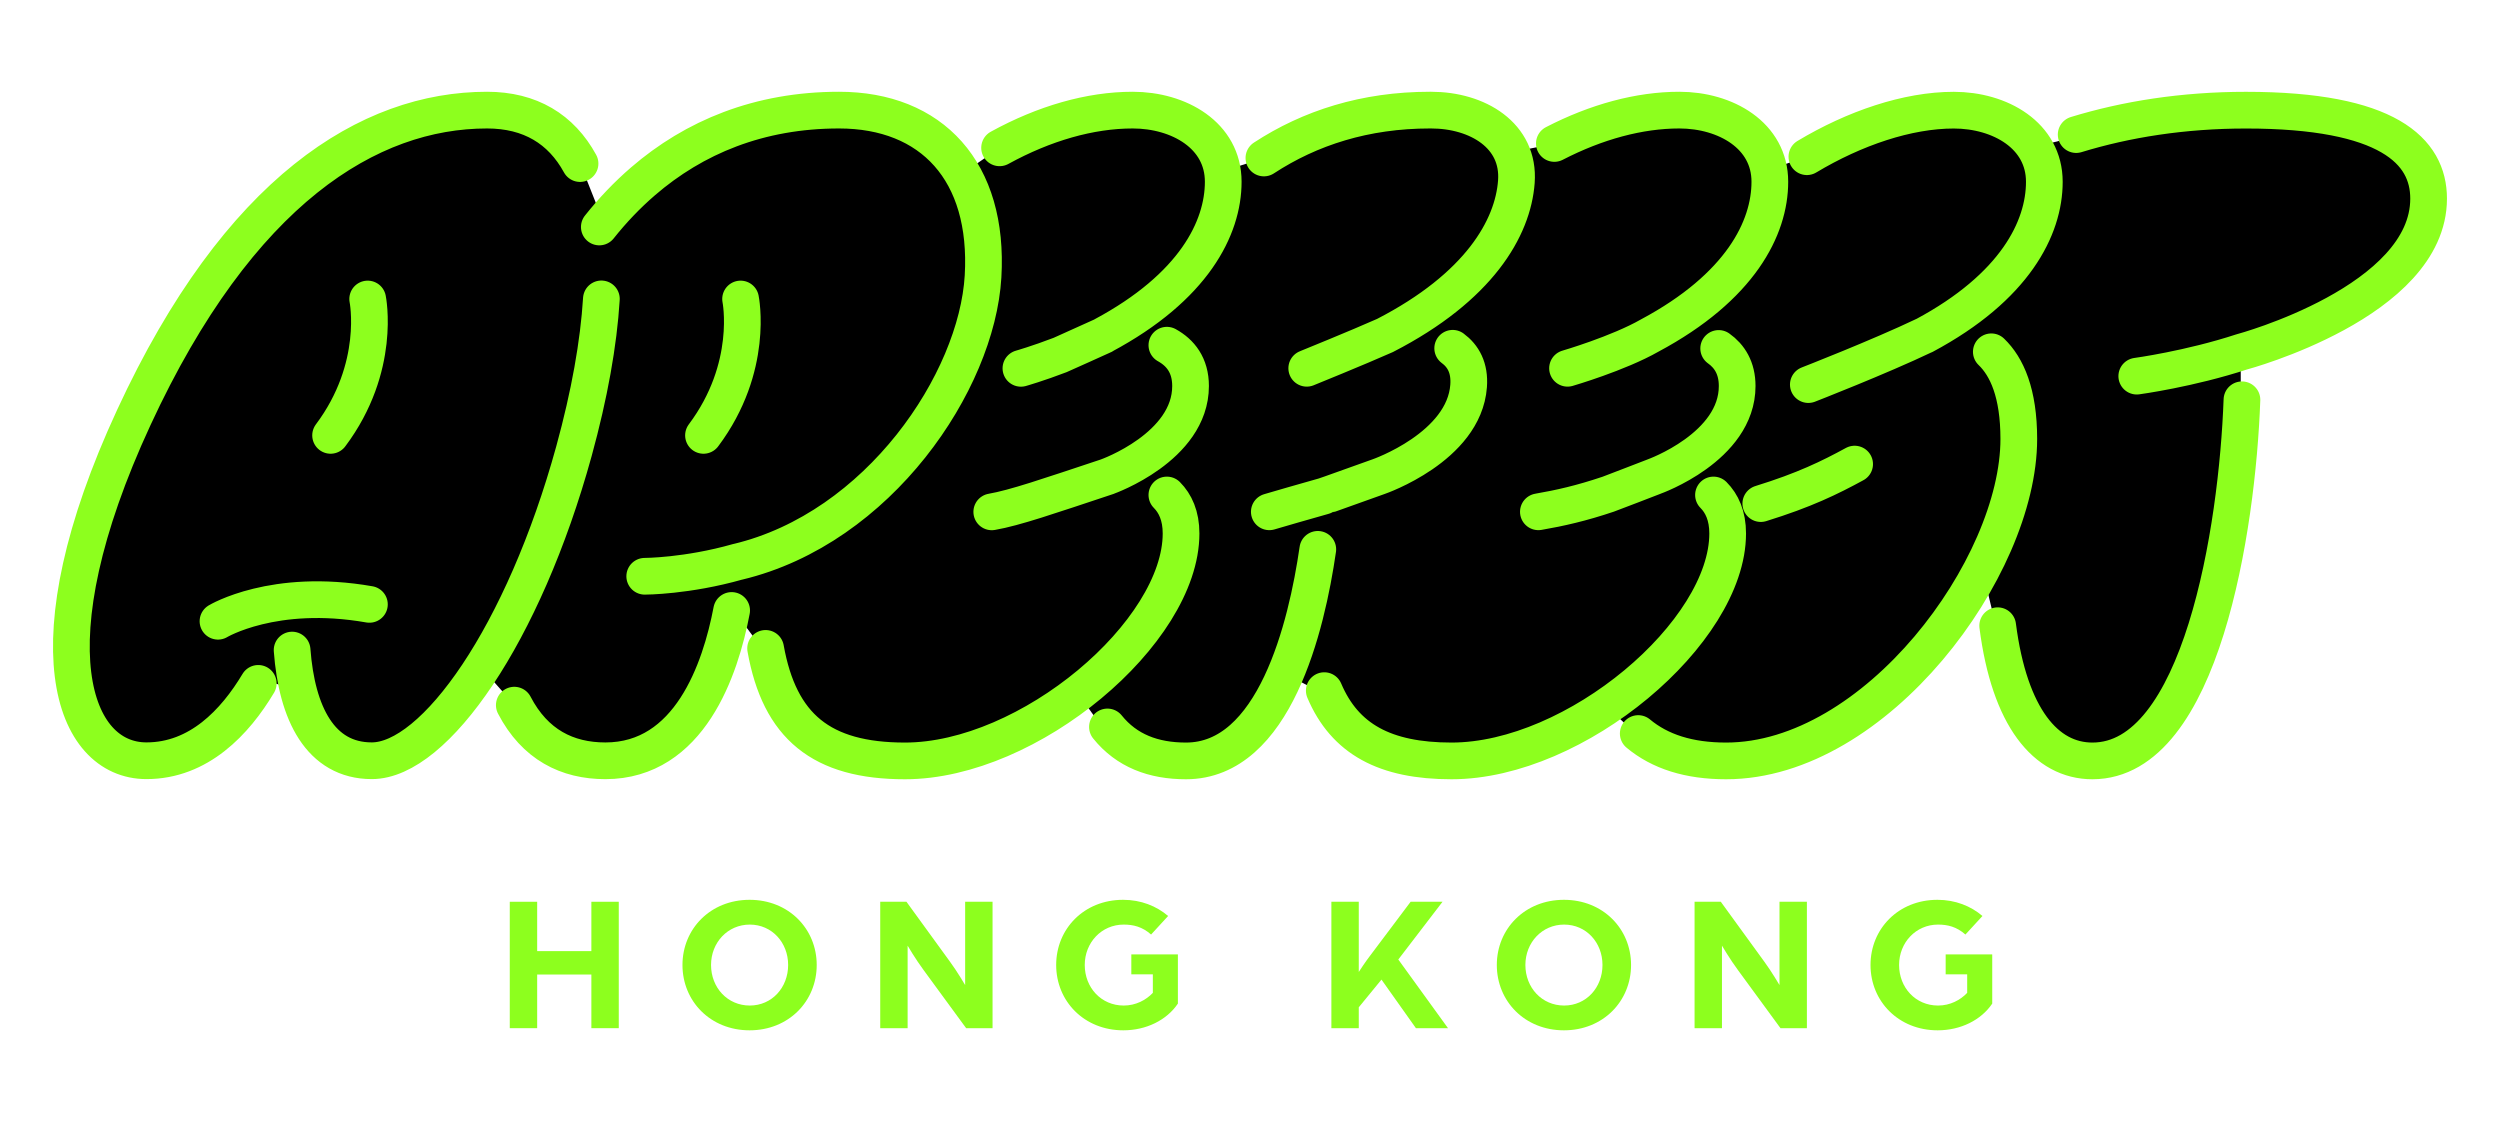 <svg width="1226" height="559" viewBox="0 0 1226 559" fill="none" xmlns="http://www.w3.org/2000/svg" id="svg1939281944_10342">
<path d="M1099.59 172.493C1073.73 180.987 1047.87 184.466 1047.87 184.466ZM863.494 246.959C884.86 240.357 897.351 234.22 909.513 227.589ZM943.725 164.493C921.593 175.069 886.805 188.603 886.805 188.603ZM649.042 243.343C644.331 244.603 622.472 250.987 622.472 250.987ZM679.201 164.521C665.696 170.521 640.824 180.603 640.824 180.603ZM811.148 233.726C809.477 234.329 790.275 241.836 788.659 242.357C775.593 246.768 764.965 249.179 754.419 250.987M809.066 164.521C793.562 173.37 768.718 180.603 768.718 180.603ZM543.117 233.726C514.082 243.37 497.619 249.069 486.361 251.014ZM541.063 164.548C539.775 165.069 521.121 173.617 519.889 174.083C509.041 178.247 500.659 180.63 500.659 180.63M106.899 304.658C106.899 304.658 134.264 288.138 181.159 296.384ZM361.864 275.48C336.828 282.603 316.174 282.603 316.174 282.603ZM363.179 146.63C363.179 146.63 370.054 180.083 344.991 213.507ZM180.31 146.63C180.31 146.63 187.185 180.083 162.122 213.507ZM294.918 146.576C293.576 168.384 289.083 193.507 281.469 221.261C256.761 311.014 213.262 373.069 182.309 373.069C157.081 373.069 145.549 349.782 143.248 318.795M126.649 335.124C115.281 354.138 97.504 373.069 71.81 373.069C35.68 373.069 13.986 316.275 65.619 204.74C117.199 93.233 181.022 54 238.847 54C259.993 54 275.196 63.288 284.454 80.219M293.904 111.315C300.396 103.151 307.546 95.644 315.325 88.932C340.416 67.288 372.273 54 411.471 54C456.887 54 485.101 83.945 482.088 135.589C479.075 187.233 430.947 258.987 361.837 275.507M358.796 299.37C353.318 328.275 338.143 373.097 296.863 373.097C278.181 373.097 262.294 365.206 252.214 345.809M490.196 72.493C512.055 60.493 534.571 54 555.471 54C578.179 54 599.873 66.384 599.873 89.123C599.873 111.863 585.41 140.767 541.008 164.521M572.235 169.288C578.836 172.932 583.849 179.069 583.849 189.315C583.849 219.261 543.062 233.726 543.062 233.726M572.235 242.74C576.344 246.877 579.192 252.905 579.192 261.617C579.192 310.165 504.631 373.151 443.794 373.151C402.788 373.151 382.299 356.275 375.451 317.973M619.815 77.48C642.44 62.685 669.476 54 701.224 54H701.826C724.534 54 745.298 66.384 743.627 89.123C741.956 111.863 725.356 140.767 679.201 164.521M712.4 170.795C717.495 174.548 720.891 180.356 720.206 189.315C717.988 219.261 676.133 233.726 676.133 233.726C649.343 243.37 649.015 243.37 649.015 243.37M646.248 269.398C640.77 307.288 624.992 373.151 581.603 373.151C565.661 373.151 552.513 368.193 543.09 356.494M762.253 70.356C782.852 59.726 803.916 54 823.529 54C846.237 54 867.932 66.384 867.932 89.123C867.932 111.863 853.469 140.767 809.066 164.521M842.841 170.877C848.127 174.63 851.907 180.439 851.907 189.315C851.907 219.261 811.121 233.726 811.121 233.726M840.293 242.74C844.402 246.877 847.251 252.905 847.251 261.617C847.251 310.165 772.69 373.151 711.852 373.151C679.173 373.151 659.506 362.439 649.425 338.686M803.396 359.727C814.052 368.604 828.213 373.151 846.484 373.151C919.785 373.151 990.018 278.494 990.018 215.261C990.018 192.713 984.129 179.809 976.541 172.521M943.671 164.548C988.073 140.795 1002.54 111.891 1002.54 89.151C1002.54 66.411 980.841 54.027 958.133 54.027C935.426 54.027 909.458 62.849 886.093 76.849M1018.15 66C1042.61 58.521 1070.52 54.027 1101.42 54.027C1171.02 54.027 1190.99 74 1190.99 97.397C1190.99 148 1099.53 172.521 1099.53 172.521M1099.45 196.055C1097.18 259.288 1079.43 373.151 1026.12 373.151C1003.3 373.151 985.443 351.809 979.664 306.85" fill="black"/>
<path fill-rule="evenodd" clip-rule="evenodd" d="M295.034 106.641L318.457 83.218L466.432 88.873L498.006 67.195L576.235 61.069L602.154 83.218L628.073 74.735H741.175L777.933 67.195L855.69 61.069L867.472 83.218L901.874 71.436L987.642 61.069L1003.67 83.218L1000.84 71.436L1025.81 64.839L1150.23 114.792L1098.86 174.642V213.285L987.642 343.823L972.562 281.146L808.565 365.972L789.714 348.064L648.808 340.053L633.257 332.042L602.154 365.972L542.776 359.846L528.638 340.053L375.008 319.789L358.985 298.111L288.297 359.846L254.366 348.064L228.659 319.075L207.712 355.605L127.127 332.984L100.736 255.227L200.172 111.965L284.998 81.333L295.034 106.641Z" fill="black"/>
<path d="M1099.59 172.493C1073.73 180.987 1047.87 184.466 1047.87 184.466M863.494 246.959C884.86 240.357 897.351 234.22 909.513 227.589M943.725 164.493C921.593 175.069 886.805 188.603 886.805 188.603M649.042 243.343C644.331 244.603 622.472 250.987 622.472 250.987M640.824 180.603C640.824 180.603 665.696 170.521 679.201 164.521C725.356 140.767 741.956 111.863 743.627 89.123C745.298 66.384 724.534 54 701.826 54H701.224C669.476 54 642.44 62.685 619.815 77.48M811.148 233.726C809.477 234.329 790.275 241.836 788.659 242.357C775.593 246.768 764.965 249.179 754.419 250.987M768.718 180.603C768.718 180.603 793.562 173.37 809.066 164.521C853.469 140.767 867.932 111.863 867.932 89.123C867.932 66.384 846.237 54 823.529 54C803.916 54 782.852 59.726 762.253 70.356M543.117 233.726C514.082 243.37 497.619 249.069 486.361 251.014M541.063 164.548C539.775 165.069 521.121 173.617 519.889 174.083C509.041 178.247 500.659 180.63 500.659 180.63M106.899 304.658C106.899 304.658 134.264 288.138 181.159 296.384M361.864 275.48C336.828 282.603 316.174 282.603 316.174 282.603M363.179 146.63C363.179 146.63 370.054 180.083 344.991 213.507M180.31 146.63C180.31 146.63 187.185 180.083 162.122 213.507M294.918 146.576C293.576 168.384 289.083 193.507 281.469 221.261C256.761 311.014 213.262 373.069 182.309 373.069C157.081 373.069 145.549 349.782 143.248 318.795M126.649 335.124C115.281 354.138 97.504 373.069 71.81 373.069C35.68 373.069 13.986 316.275 65.619 204.74C117.199 93.233 181.022 54 238.847 54C259.993 54 275.196 63.288 284.454 80.219M293.904 111.315C300.396 103.151 307.546 95.644 315.325 88.932C340.416 67.288 372.273 54 411.471 54C456.887 54 485.101 83.945 482.088 135.589C479.075 187.233 430.947 258.987 361.837 275.507M358.796 299.37C353.318 328.275 338.143 373.097 296.863 373.097C278.181 373.097 262.294 365.206 252.214 345.809M490.196 72.493C512.055 60.493 534.571 54 555.471 54C578.179 54 599.873 66.384 599.873 89.123C599.873 111.863 585.41 140.767 541.008 164.521M572.235 169.288C578.836 172.932 583.849 179.069 583.849 189.315C583.849 219.261 543.062 233.726 543.062 233.726M572.235 242.74C576.344 246.877 579.192 252.905 579.192 261.617C579.192 310.165 504.631 373.151 443.794 373.151C402.788 373.151 382.299 356.275 375.451 317.973M712.4 170.795C717.495 174.548 720.891 180.356 720.206 189.315C717.988 219.261 676.133 233.726 676.133 233.726C649.343 243.37 649.015 243.37 649.015 243.37M646.248 269.398C640.77 307.288 624.992 373.151 581.603 373.151C565.661 373.151 552.513 368.193 543.09 356.494M842.841 170.877C848.127 174.63 851.907 180.439 851.907 189.315C851.907 219.261 811.121 233.726 811.121 233.726M840.293 242.74C844.402 246.877 847.251 252.905 847.251 261.617C847.251 310.165 772.69 373.151 711.852 373.151C679.173 373.151 659.506 362.439 649.425 338.686M803.396 359.727C814.052 368.604 828.213 373.151 846.484 373.151C919.785 373.151 990.018 278.494 990.018 215.261C990.018 192.713 984.129 179.809 976.541 172.521M943.671 164.548C988.073 140.795 1002.54 111.891 1002.54 89.151C1002.54 66.411 980.841 54.027 958.133 54.027C935.426 54.027 909.458 62.849 886.093 76.849M1018.15 66C1042.61 58.521 1070.52 54.027 1101.42 54.027C1171.02 54.027 1190.99 74 1190.99 97.397C1190.99 148 1099.53 172.521 1099.53 172.521M1099.45 196.055C1097.18 259.288 1079.43 373.151 1026.12 373.151C1003.3 373.151 985.443 351.809 979.664 306.85" stroke="#8DFF1E" stroke-width="18" stroke-linecap="round" stroke-linejoin="round"/>
<path d="M249.992 504.215V442.224H263.427V466.427H290.009V442.224H303.444V504.215H290.009V477.907H263.427V504.215H249.992Z" fill="#8DFF1E"/>
<path d="M367.6 505.267C348.407 505.267 334.684 491.013 334.684 473.219C334.684 455.521 348.407 441.267 367.6 441.267C386.793 441.267 400.515 455.521 400.515 473.219C400.515 491.013 386.793 505.267 367.6 505.267ZM367.696 493.118C378.54 493.118 386.505 484.317 386.505 473.219C386.505 462.218 378.54 453.417 367.696 453.417C356.852 453.417 348.695 462.218 348.695 473.219C348.695 484.317 356.756 493.118 367.696 493.118Z" fill="#8DFF1E"/>
<path d="M431.663 504.215V442.224H444.522L465.922 471.689C469.377 476.376 473.311 483.073 473.311 483.073V442.224H486.746V504.215H473.791L453.063 475.898C448.937 470.349 445.098 463.749 445.098 463.749V504.215H431.663Z" fill="#8DFF1E"/>
<path d="M550.864 505.267C531.671 505.267 517.949 491.013 517.949 473.219C517.949 455.521 531.575 441.267 550.768 441.267C559.501 441.267 567.178 444.328 572.84 449.207L564.491 458.296C560.172 454.469 555.758 453.417 551.056 453.417C540.212 453.417 531.959 462.218 531.959 473.219C531.959 484.317 540.02 493.118 551.056 493.118C557.006 493.118 561.996 490.439 565.355 486.9V477.811H554.799V468.053H577.638V492.161C572.168 500.293 562.092 505.267 550.864 505.267Z" fill="#8DFF1E"/>
<path d="M652.908 504.215V442.224H666.343V476.663C666.726 475.994 669.797 471.402 672.004 468.532L691.773 442.224H707.415L685.727 470.541L710.102 504.215H694.364L677.474 480.394L666.343 493.979V504.215H652.908Z" fill="#8DFF1E"/>
<path d="M766.954 505.267C747.762 505.267 734.039 491.013 734.039 473.219C734.039 455.521 747.762 441.267 766.954 441.267C786.147 441.267 799.87 455.521 799.87 473.219C799.87 491.013 786.147 505.267 766.954 505.267ZM767.05 493.118C777.894 493.118 785.859 484.317 785.859 473.219C785.859 462.218 777.894 453.417 767.05 453.417C756.206 453.417 748.049 462.218 748.049 473.219C748.049 484.317 756.11 493.118 767.05 493.118Z" fill="#8DFF1E"/>
<path d="M831.017 504.215V442.224H843.877L865.276 471.689C868.731 476.376 872.666 483.073 872.666 483.073V442.224H886.101V504.215H873.145L852.417 475.898C848.291 470.349 844.452 463.749 844.452 463.749V504.215H831.017Z" fill="#8DFF1E"/>
<path d="M950.218 505.267C931.026 505.267 917.303 491.013 917.303 473.219C917.303 455.521 930.93 441.267 950.122 441.267C958.855 441.267 966.532 444.328 972.194 449.207L963.845 458.296C959.527 454.469 955.113 453.417 950.41 453.417C939.566 453.417 931.314 462.218 931.314 473.219C931.314 484.317 939.375 493.118 950.41 493.118C956.36 493.118 961.35 490.439 964.709 486.9V477.811H954.153V468.053H976.992V492.161C971.522 500.293 961.446 505.267 950.218 505.267Z" fill="#8DFF1E"/>
</svg>